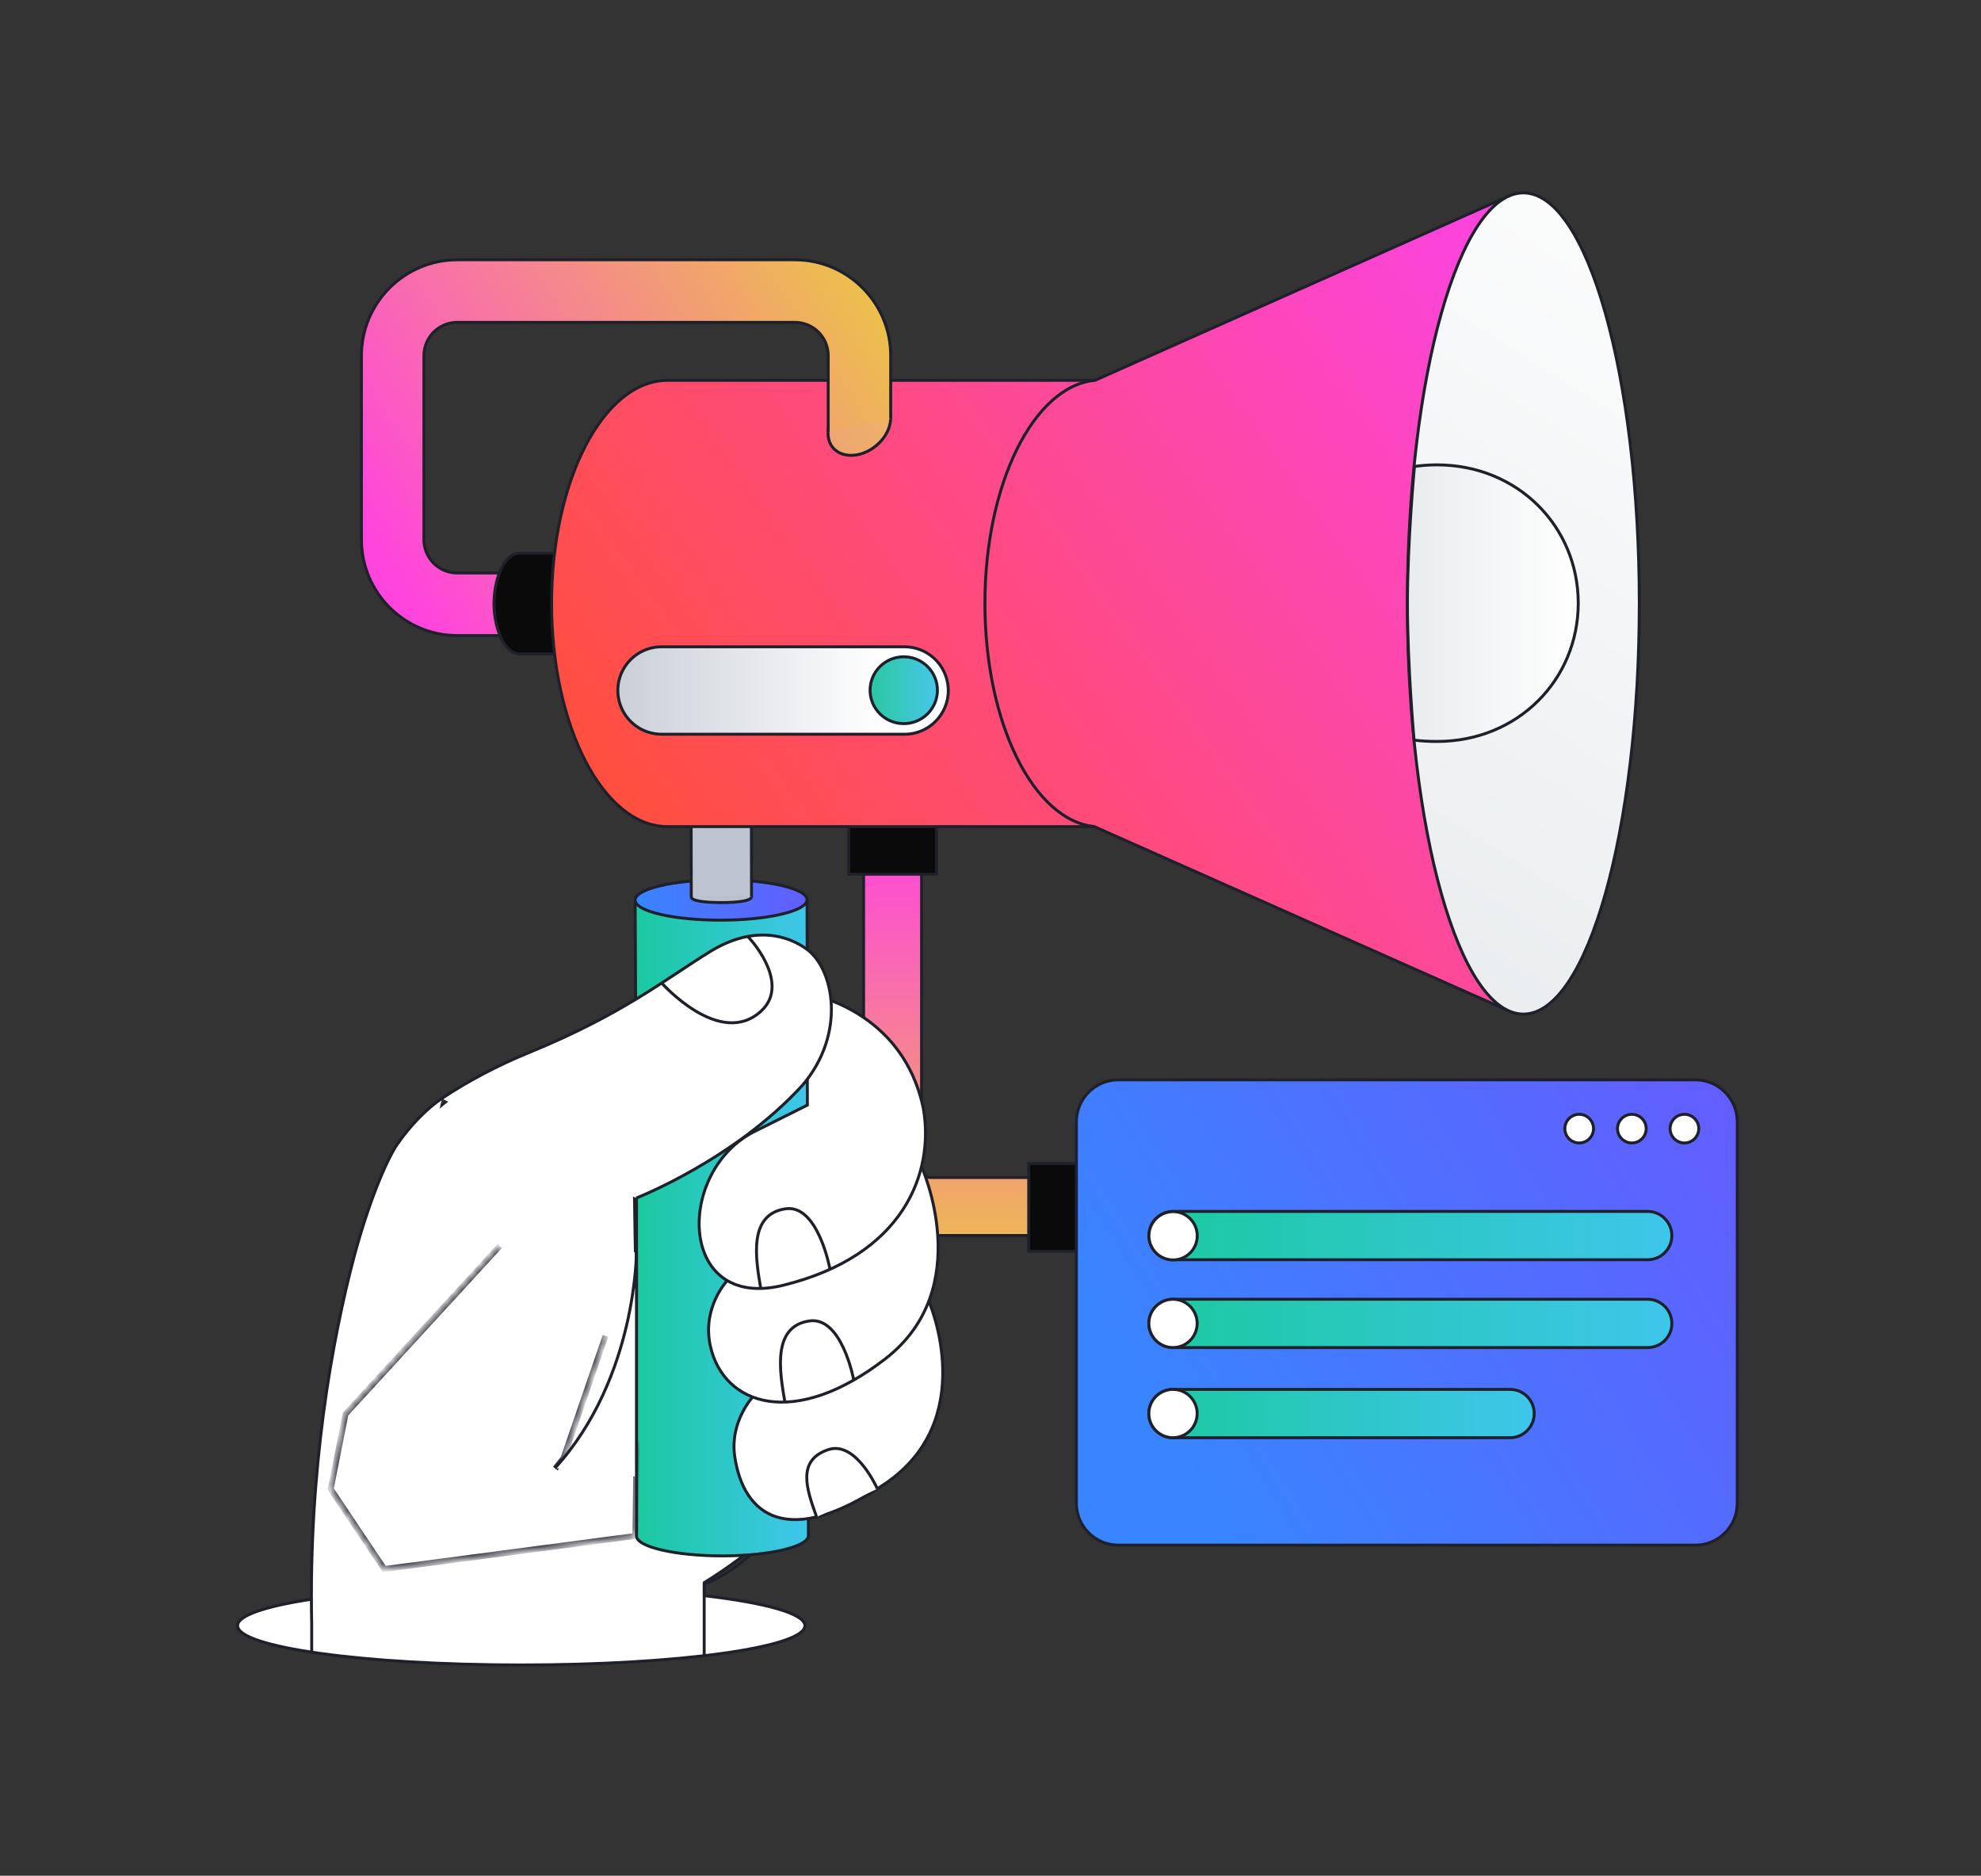 <svg width="225" height="213" viewBox="0 0 225 213" fill="none" xmlns="http://www.w3.org/2000/svg">
<rect x="0" y="0" width="225" height="213" fill="#333333" stroke="none"/>
<path d="M72.035 126.387C72.022 126.45 72.014 126.568 72.008 126.717C72.002 126.871 71.997 127.073 71.994 127.314C71.987 127.796 71.986 128.442 71.989 129.192C71.994 130.694 72.016 132.622 72.042 134.525C72.068 136.427 72.099 138.305 72.123 139.707C72.135 140.408 72.146 140.99 72.153 141.397L72.162 141.869L72.165 141.993L72.165 142.025L72.165 142.033L72.165 142.035L72.165 142.036C72.165 142.036 72.165 142.036 72.332 142.033C72.5 142.03 72.5 142.03 72.5 142.029L72.5 142.029L72.5 142.027L72.499 142.019L72.499 141.987L72.496 141.863L72.488 141.391C72.48 140.984 72.47 140.402 72.457 139.701C72.433 138.299 72.402 136.422 72.376 134.52C72.35 132.618 72.328 130.691 72.323 129.191C72.32 128.441 72.322 127.798 72.328 127.319C72.332 127.079 72.336 126.881 72.342 126.731C72.349 126.576 72.356 126.484 72.363 126.449L72.035 126.387ZM80.069 179.668L79.99 179.718V179.81V186.872C77.901 187.327 70.783 188.188 57.877 188.188C44.984 188.188 38.154 187.328 36.209 186.875V171.284C38.587 160.482 43.602 137.749 44.671 133.075C45.195 130.784 46.839 128.6 48.702 126.794C50.554 124.999 52.605 123.595 53.931 122.849L63.217 120.177L76.873 128.635L77.762 169.92L77.765 170.03L77.867 170.071C79.349 170.67 81.549 171.634 83.332 172.582C84.225 173.057 85.006 173.524 85.539 173.936C85.807 174.143 86.004 174.329 86.122 174.489C86.245 174.655 86.256 174.756 86.237 174.811C86.203 174.917 86.117 175.058 85.975 175.231C85.836 175.402 85.651 175.593 85.428 175.801C84.984 176.216 84.402 176.684 83.767 177.158C82.498 178.106 81.032 179.071 80.069 179.668Z" fill="white" stroke="#1E212A" stroke-width="0.334"/>
<path d="M79.972 181.196C86.969 182.014 91.422 183.237 91.422 184.605C91.422 187.069 76.994 189.066 59.203 189.066C41.411 189.066 26.984 187.069 26.984 184.605C26.984 183.444 30.177 182.392 35.403 181.6" fill="white"/>
<path d="M79.972 181.196C86.969 182.014 91.422 183.237 91.422 184.605C91.422 187.069 76.994 189.066 59.203 189.066C41.411 189.066 26.984 187.069 26.984 184.605C26.984 183.444 30.177 182.392 35.403 181.6" stroke="#1E212A" stroke-width="0.334" stroke-miterlimit="10"/>
<path d="M117.093 133.713H105.642C105.103 133.713 104.671 133.281 104.671 132.741V85.636H98.087V133.848C98.087 137.41 100.974 140.297 104.536 140.297H117.093" fill="url(#paint0_linear_872_94624)"/>
<path d="M117.093 133.713H105.642C105.103 133.713 104.671 133.281 104.671 132.741V85.636H98.087V133.848C98.087 137.41 100.974 140.297 104.536 140.297H117.093" stroke="#1E212A" stroke-width="0.334" stroke-miterlimit="10"/>
<path d="M106.361 99.273L106.361 93.796L96.395 93.796L96.395 99.273L106.361 99.273Z" fill="#0A0A0A" stroke="#1E212A" stroke-width="0.334" stroke-miterlimit="10" stroke-linejoin="round"/>
<path d="M122.319 132.13H116.841V142.096H122.319V132.13Z" fill="#0A0A0A" stroke="#1E212A" stroke-width="0.334" stroke-miterlimit="10" stroke-linejoin="round"/>
<path d="M62.963 62.816H58.915C57.35 62.969 56.1 65.47 56.1 68.537C56.1 71.595 57.341 74.105 58.915 74.258H62.909" fill="#0A0A0A"/>
<path d="M62.963 62.816H58.915C57.35 62.969 56.1 65.47 56.1 68.537C56.1 71.595 57.341 74.105 58.915 74.258H62.909" stroke="#1E212A" stroke-width="0.334" stroke-miterlimit="10" stroke-linejoin="round"/>
<path d="M72.137 102.195L72.29 133.515V174.396V174.405C72.29 175.673 76.769 176.689 82.121 176.68C87.473 176.671 91.818 175.628 91.818 174.369V174.36L91.665 102.168" fill="url(#paint1_linear_872_94624)"/>
<path d="M72.137 102.195L72.29 133.515V174.396V174.405C72.29 175.673 76.769 176.689 82.121 176.68C87.473 176.671 91.818 175.628 91.818 174.369V174.36L91.665 102.168" stroke="#1E212A" stroke-width="0.334" stroke-miterlimit="10" stroke-linejoin="round"/>
<path d="M72.137 102.213C72.137 103.481 76.509 104.498 81.906 104.489C87.293 104.48 91.665 103.437 91.665 102.177C91.665 100.909 87.293 99.893 81.897 99.902C76.5 99.902 72.128 100.945 72.137 102.213Z" fill="url(#paint2_linear_872_94624)" stroke="#1E212A" stroke-width="0.334" stroke-miterlimit="10" stroke-linejoin="round"/>
<path d="M78.515 101.853C78.515 102.303 80.044 102.492 81.942 102.492C83.831 102.492 85.36 102.285 85.36 101.835" fill="#BBC2CD"/>
<path d="M78.515 101.853C78.515 102.303 80.044 102.492 81.942 102.492C83.831 102.492 85.36 102.285 85.36 101.835" stroke="#1E212A" stroke-width="0.334" stroke-miterlimit="10"/>
<path d="M85.359 101.862L85.341 92.769L78.497 92.778L78.515 101.88" fill="#BDC4CF"/>
<path d="M85.359 101.862L85.341 92.769L78.497 92.778L78.515 101.88" stroke="#1E212A" stroke-width="0.334" stroke-miterlimit="10"/>
<path d="M105.525 147.843C105.525 147.843 111.336 161.191 100.479 168.513C89.623 175.844 84.469 172.255 83.452 165.401C82.85 161.335 85.629 158.475 85.629 158.475" fill="white"/>
<path d="M105.525 147.843C105.525 147.843 111.336 161.191 100.479 168.513C89.623 175.844 84.469 172.255 83.452 165.401C82.85 161.335 85.629 158.475 85.629 158.475" stroke="#1E212A" stroke-width="0.334" stroke-miterlimit="10"/>
<path d="M104.671 132.498C104.671 132.498 110.94 146.242 100.587 154.275C90.243 162.307 82.193 159.626 80.682 152.853C79.702 148.473 82.58 145.442 82.58 145.442" fill="white"/>
<path d="M104.671 132.498C104.671 132.498 110.94 146.242 100.587 154.275C90.243 162.307 82.193 159.626 80.682 152.853C79.702 148.473 82.58 145.442 82.58 145.442" stroke="#1E212A" stroke-width="0.334" stroke-miterlimit="10"/>
<path d="M92.015 112.926C92.015 112.926 102.566 114.689 104.878 125.905C106.128 133.173 102.674 142.59 88.939 145.954C76.868 148.914 76.733 132.768 85.881 128.397L91.7 125.491L91.673 112.98L92.015 112.926Z" fill="white" stroke="#1E212A" stroke-width="0.334" stroke-miterlimit="10"/>
<path d="M94.273 144.138C94.273 144.138 92.924 136.717 89.218 137.266C85.036 137.886 85.782 142.743 86.412 146.341" stroke="#1E212A" stroke-width="0.334" stroke-miterlimit="10"/>
<path d="M96.963 156.685C96.963 156.685 95.622 149.453 91.917 150.002C87.734 150.623 88.517 155.606 89.146 159.204" stroke="#1E212A" stroke-width="0.334" stroke-miterlimit="10"/>
<path d="M99.652 169.062C99.283 168.261 96.999 163.638 94.066 164.618C90.441 165.833 91.638 169.161 92.753 172.264" fill="white"/>
<path d="M99.652 169.062C99.283 168.261 96.999 163.638 94.066 164.618C90.441 165.833 91.638 169.161 92.753 172.264" stroke="#1E212A" stroke-width="0.334" stroke-miterlimit="10"/>
<path d="M72.254 136.051C72.254 136.051 83.398 131.716 91.152 123.225C96.108 117.414 94.75 110.048 91.629 107.781C89.506 106.234 85.62 105.011 80.664 108.051C75.654 111.127 70.77 115.148 60.183 119.483C56.379 121.039 53.095 122.802 50.181 124.736" fill="white"/>
<path d="M72.254 136.051C72.254 136.051 83.398 131.716 91.152 123.225C96.108 117.414 94.75 110.048 91.629 107.781C89.506 106.234 85.62 105.011 80.664 108.051C75.654 111.127 70.77 115.148 60.183 119.483C56.379 121.039 53.095 122.802 50.181 124.736" stroke="#1E212A" stroke-width="0.334" stroke-miterlimit="10"/>
<path d="M84.9 106.324C85.836 107.232 89.587 111.874 86.483 114.779C81.815 119.159 75.141 111.613 75.141 111.613" stroke="#1E212A" stroke-width="0.334" stroke-miterlimit="10"/>
<path d="M35.403 187.582V184.479C35.034 167.11 37.678 152.233 40.269 142.509C42.23 135.314 44.254 131.176 45.135 129.917C46.61 127.803 48.463 125.887 50.208 124.718" fill="white"/>
<path d="M35.403 187.582V184.479C35.034 167.11 37.678 152.233 40.269 142.509C42.23 135.314 44.254 131.176 45.135 129.917C46.61 127.803 48.463 125.887 50.208 124.718" stroke="#1E212A" stroke-width="0.334" stroke-miterlimit="10"/>
<path d="M85.17 176.581C83.911 177.751 82.175 179.028 79.981 179.882V187.951" stroke="#1E212A" stroke-width="0.334" stroke-miterlimit="10"/>
<mask id="path-32-inside-1_872_94624" fill="white">
<path d="M68.773 151.702L63.997 165.599L63.08 166.75L63.322 166.48L68.908 163.467L72.299 163.791L72.173 174.414L43.642 178.173L37.562 169.089L39.243 160.571L56.765 141.484"/>
</mask>
<path d="M68.773 151.702L63.997 165.599L63.08 166.75L63.322 166.48L68.908 163.467L72.299 163.791L72.173 174.414L43.642 178.173L37.562 169.089L39.243 160.571L56.765 141.484" fill="white"/>
<path d="M63.997 165.599L64.258 165.807L64.294 165.762L64.313 165.708L63.997 165.599ZM63.08 166.75L62.818 166.542L63.328 166.974L63.08 166.75ZM63.322 166.48L63.164 166.186L63.112 166.214L63.074 166.257L63.322 166.48ZM68.908 163.467L68.94 163.134L68.839 163.125L68.749 163.173L68.908 163.467ZM72.299 163.791L72.633 163.795L72.637 163.487L72.331 163.458L72.299 163.791ZM72.173 174.414L72.217 174.745L72.504 174.707L72.507 174.418L72.173 174.414ZM43.642 178.173L43.364 178.359L43.48 178.532L43.686 178.505L43.642 178.173ZM37.562 169.089L37.233 169.024L37.207 169.16L37.284 169.275L37.562 169.089ZM39.243 160.571L38.997 160.345L38.934 160.414L38.916 160.506L39.243 160.571ZM68.457 151.593L63.681 165.49L64.313 165.708L69.089 151.811L68.457 151.593ZM63.735 165.39L62.818 166.542L63.341 166.959L64.258 165.807L63.735 165.39ZM63.328 166.974L63.571 166.704L63.074 166.257L62.831 166.526L63.328 166.974ZM63.481 166.775L69.067 163.761L68.749 163.173L63.164 166.186L63.481 166.775ZM68.876 163.8L72.267 164.124L72.331 163.458L68.94 163.134L68.876 163.8ZM71.965 163.787L71.839 174.41L72.507 174.418L72.633 163.795L71.965 163.787ZM72.129 174.082L43.598 177.842L43.686 178.505L72.217 174.745L72.129 174.082ZM43.92 177.987L37.839 168.903L37.284 169.275L43.364 178.359L43.92 177.987ZM37.89 169.154L39.572 160.636L38.916 160.506L37.233 169.024L37.89 169.154ZM39.49 160.797L57.011 141.71L56.519 141.258L38.997 160.345L39.49 160.797Z" fill="#1E212A" mask="url(#path-32-inside-1_872_94624)"/>
<path d="M171.286 22.304L124.36 43.19H124.316H75.816C68.549 43.19 62.648 54.532 62.648 68.528C62.648 82.524 68.54 93.866 75.816 93.866H123.938H124.289L171.232 114.734" fill="url(#paint3_linear_872_94624)"/>
<path d="M171.286 22.304L124.36 43.19H124.316H75.816C68.549 43.19 62.648 54.532 62.648 68.528C62.648 82.524 68.54 93.866 75.816 93.866H123.938H124.289L171.232 114.734" stroke="#1E212A" stroke-width="0.334" stroke-miterlimit="10" stroke-linejoin="round"/>
<path d="M124.324 93.866C117.38 93.183 111.867 82.101 111.867 68.528C111.867 54.955 117.389 43.874 124.324 43.19" stroke="#1E212A" stroke-width="0.334" stroke-miterlimit="10"/>
<path d="M173.022 115.157C180.294 115.157 186.19 94.28 186.19 68.528C186.19 42.776 180.294 21.9 173.022 21.9C165.749 21.9 159.854 42.776 159.854 68.528C159.854 94.28 165.749 115.157 173.022 115.157Z" fill="url(#paint4_linear_872_94624)" stroke="#1E212A" stroke-width="0.334" stroke-miterlimit="10" stroke-linejoin="round"/>
<path d="M160.609 84.044C161.392 84.152 162.39 84.197 163.2 84.197C172.419 84.197 179.255 77.163 179.255 68.492C179.255 59.821 172.419 52.788 163.2 52.788C162.336 52.788 161.482 52.85 160.654 52.967C160.654 52.967 159.854 61.395 159.854 68.537C159.854 75.679 160.609 84.044 160.609 84.044Z" fill="url(#paint5_linear_872_94624)" stroke="#1E212A" stroke-width="0.334" stroke-miterlimit="10"/>
<path d="M102.737 83.378H75.141C72.731 83.378 70.662 81.642 70.248 79.268C69.718 76.228 72.056 73.448 75.141 73.448H102.737C105.148 73.448 107.216 75.184 107.63 77.559C108.161 80.59 105.822 83.378 102.737 83.378Z" fill="url(#paint6_linear_872_94624)" stroke="#1E212A" stroke-width="0.334" stroke-miterlimit="10" stroke-linejoin="round"/>
<path d="M101.028 48.38C100.506 50.215 98.555 51.708 96.666 51.708C94.777 51.708 93.661 50.215 94.183 48.38C94.705 46.545 96.657 45.052 98.546 45.052C100.434 45.052 101.55 46.545 101.028 48.38Z" fill="url(#paint7_linear_872_94624)" stroke="#1E212A" stroke-width="0.334" stroke-miterlimit="10"/>
<path d="M102.647 82.173C104.758 82.173 106.47 80.474 106.47 78.377C106.47 76.281 104.758 74.582 102.647 74.582C100.536 74.582 98.824 76.281 98.824 78.377C98.824 80.474 100.536 82.173 102.647 82.173Z" fill="url(#paint8_linear_872_94624)" stroke="#1E212A" stroke-width="0.334" stroke-miterlimit="10" stroke-linejoin="round"/>
<path d="M72.29 136.051V174.414" stroke="#1E212A" stroke-width="0.334" stroke-miterlimit="10"/>
<path d="M94.066 49.1V40.384C94.066 38.297 92.366 36.606 90.289 36.606H51.926C49.84 36.606 48.149 38.306 48.149 40.384V61.288C48.149 63.374 49.849 65.065 51.926 65.065H56.712C56.712 65.065 55.299 68.474 56.792 72.171H51.935C45.936 72.171 41.052 67.287 41.052 61.288V40.384C41.052 34.384 45.936 29.5 51.935 29.5H90.28C96.279 29.5 101.163 34.384 101.163 40.384V47.562" fill="url(#paint9_linear_872_94624)"/>
<path d="M94.066 49.1V40.384C94.066 38.297 92.366 36.606 90.289 36.606H51.926C49.84 36.606 48.149 38.306 48.149 40.384V61.288C48.149 63.374 49.849 65.065 51.926 65.065H56.712C56.712 65.065 55.299 68.474 56.792 72.171H51.935C45.936 72.171 41.052 67.287 41.052 61.288V40.384C41.052 34.384 45.936 29.5 51.935 29.5H90.28C96.279 29.5 101.163 34.384 101.163 40.384V47.562" stroke="#1E212A" stroke-width="0.334" stroke-miterlimit="10"/>
<path d="M63.035 166.714C72.362 156.469 72.29 142.033 72.29 142.033V167.686" fill="white"/>
<path d="M63.035 166.714C72.362 156.469 72.29 142.033 72.29 142.033V167.686" stroke="#1E212A" stroke-width="0.334" stroke-miterlimit="10"/>
<path d="M192.558 175.457H127.014C124.387 175.457 122.255 173.325 122.255 170.699V127.38C122.255 124.754 124.387 122.622 127.014 122.622H192.558C195.184 122.622 197.316 124.754 197.316 127.38V170.699C197.307 173.334 195.184 175.457 192.558 175.457Z" fill="url(#paint10_linear_872_94624)" stroke="#1E212A" stroke-width="0.334" stroke-miterlimit="10" stroke-linejoin="round"/>
<path d="M171.51 157.773H133.229C131.718 157.773 130.485 158.997 130.485 160.517C130.485 162.028 131.709 163.26 133.229 163.26H171.51C173.021 163.26 174.254 162.037 174.254 160.517C174.254 158.997 173.03 157.773 171.51 157.773Z" fill="url(#paint11_linear_872_94624)" stroke="#1E212A" stroke-width="0.334" stroke-miterlimit="10" stroke-linejoin="round"/>
<path d="M187.143 147.537H133.238C131.727 147.537 130.495 148.761 130.495 150.281C130.495 151.792 131.718 153.024 133.238 153.024H187.143C188.654 153.024 189.887 151.801 189.887 150.281C189.878 148.761 188.654 147.537 187.143 147.537Z" fill="url(#paint12_linear_872_94624)" stroke="#1E212A" stroke-width="0.334" stroke-miterlimit="10" stroke-linejoin="round"/>
<path d="M187.143 137.562H133.238C131.727 137.562 130.495 138.786 130.495 140.306C130.495 141.817 131.718 143.049 133.238 143.049H187.143C188.654 143.049 189.887 141.826 189.887 140.306C189.878 138.795 188.654 137.562 187.143 137.562Z" fill="url(#paint13_linear_872_94624)" stroke="#1E212A" stroke-width="0.334" stroke-miterlimit="10" stroke-linejoin="round"/>
<path d="M135.972 160.517C135.972 159.006 134.749 157.773 133.229 157.773C131.718 157.773 130.485 158.997 130.485 160.517C130.485 162.028 131.709 163.26 133.229 163.26C134.749 163.251 135.972 162.028 135.972 160.517Z" fill="white" stroke="#1E212A" stroke-width="0.334" stroke-miterlimit="10"/>
<path d="M135.972 150.281C135.972 148.77 134.749 147.537 133.229 147.537C131.718 147.537 130.485 148.761 130.485 150.281C130.485 151.792 131.709 153.024 133.229 153.024C134.749 153.024 135.972 151.792 135.972 150.281Z" fill="white" stroke="#1E212A" stroke-width="0.334" stroke-miterlimit="10"/>
<path d="M135.961 140.665C136.146 139.162 135.077 137.793 133.573 137.607C132.069 137.422 130.7 138.491 130.515 139.995C130.33 141.499 131.399 142.868 132.902 143.053C134.406 143.238 135.775 142.169 135.961 140.665Z" fill="white" stroke="#1E212A" stroke-width="0.334" stroke-miterlimit="10"/>
<path d="M180.991 128.163C180.991 129.062 180.262 129.791 179.363 129.791C178.463 129.791 177.735 129.062 177.735 128.163C177.735 127.263 178.463 126.535 179.363 126.535C180.262 126.535 180.991 127.263 180.991 128.163Z" fill="white" stroke="#1E212A" stroke-width="0.334" stroke-miterlimit="10"/>
<path d="M186.972 128.163C186.972 129.062 186.243 129.791 185.344 129.791C184.444 129.791 183.716 129.062 183.716 128.163C183.716 127.263 184.444 126.535 185.344 126.535C186.243 126.535 186.972 127.263 186.972 128.163Z" fill="white" stroke="#1E212A" stroke-width="0.334" stroke-miterlimit="10"/>
<path d="M192.945 128.163C192.945 129.062 192.216 129.791 191.317 129.791C190.417 129.791 189.688 129.062 189.688 128.163C189.688 127.263 190.417 126.535 191.317 126.535C192.216 126.535 192.945 127.263 192.945 128.163Z" fill="white" stroke="#1E212A" stroke-width="0.334" stroke-miterlimit="10"/>
<defs>
<linearGradient id="paint0_linear_872_94624" x1="107.585" y1="94.724" x2="107.585" y2="148.715" gradientUnits="userSpaceOnUse">
<stop stop-color="#FF44DD"/>
<stop offset="1" stop-color="#EBCA40"/>
</linearGradient>
<linearGradient id="paint1_linear_872_94624" x1="72.133" y1="139.429" x2="91.812" y2="139.429" gradientUnits="userSpaceOnUse">
<stop stop-color="#1BC99F"/>
<stop offset="1" stop-color="#3EC6EB"/>
</linearGradient>
<linearGradient id="paint2_linear_872_94624" x1="72.133" y1="102.189" x2="91.659" y2="102.189" gradientUnits="userSpaceOnUse">
<stop stop-color="#3885FF"/>
<stop offset="1" stop-color="#635DFF"/>
</linearGradient>
<linearGradient id="paint3_linear_872_94624" x1="78.355" y1="110.24" x2="176.921" y2="40.154" gradientUnits="userSpaceOnUse">
<stop offset="0.044" stop-color="#FF4F40"/>
<stop offset="1" stop-color="#FC44DD"/>
</linearGradient>
<linearGradient id="paint4_linear_872_94624" x1="147.793" y1="108.52" x2="205.39" y2="17.234" gradientUnits="userSpaceOnUse">
<stop stop-color="#E9ECEE"/>
<stop offset="1" stop-color="white"/>
</linearGradient>
<linearGradient id="paint5_linear_872_94624" x1="159.859" y1="68.485" x2="179.267" y2="68.485" gradientUnits="userSpaceOnUse">
<stop stop-color="#E9ECEE"/>
<stop offset="1" stop-color="white"/>
</linearGradient>
<linearGradient id="paint6_linear_872_94624" x1="61.597" y1="78.409" x2="101.203" y2="78.409" gradientUnits="userSpaceOnUse">
<stop stop-color="#BBC2CD"/>
<stop offset="0.973" stop-color="white"/>
</linearGradient>
<linearGradient id="paint7_linear_872_94624" x1="52.809" y1="78.15" x2="109.646" y2="40.383" gradientUnits="userSpaceOnUse">
<stop stop-color="#FC50D5"/>
<stop offset="1" stop-color="#EAC550"/>
</linearGradient>
<linearGradient id="paint8_linear_872_94624" x1="98.829" y1="78.374" x2="106.466" y2="78.374" gradientUnits="userSpaceOnUse">
<stop stop-color="#2BC8A0"/>
<stop offset="1" stop-color="#47C7E9"/>
</linearGradient>
<linearGradient id="paint9_linear_872_94624" x1="41.316" y1="60.854" x2="98.153" y2="23.086" gradientUnits="userSpaceOnUse">
<stop stop-color="#FF44DD"/>
<stop offset="1" stop-color="#EBCA40"/>
</linearGradient>
<linearGradient id="paint10_linear_872_94624" x1="132.054" y1="166.237" x2="197.401" y2="125.723" gradientUnits="userSpaceOnUse">
<stop stop-color="#3885FF"/>
<stop offset="1" stop-color="#635DFF"/>
</linearGradient>
<linearGradient id="paint11_linear_872_94624" x1="130.492" y1="160.512" x2="174.254" y2="160.512" gradientUnits="userSpaceOnUse">
<stop stop-color="#1BC99F"/>
<stop offset="1" stop-color="#3EC6EB"/>
</linearGradient>
<linearGradient id="paint12_linear_872_94624" x1="130.492" y1="150.278" x2="189.882" y2="150.278" gradientUnits="userSpaceOnUse">
<stop stop-color="#1BC99F"/>
<stop offset="1" stop-color="#3EC6EB"/>
</linearGradient>
<linearGradient id="paint13_linear_872_94624" x1="130.492" y1="140.309" x2="189.882" y2="140.309" gradientUnits="userSpaceOnUse">
<stop stop-color="#1BC99F"/>
<stop offset="1" stop-color="#3EC6EB"/>
</linearGradient>
</defs>
</svg>

